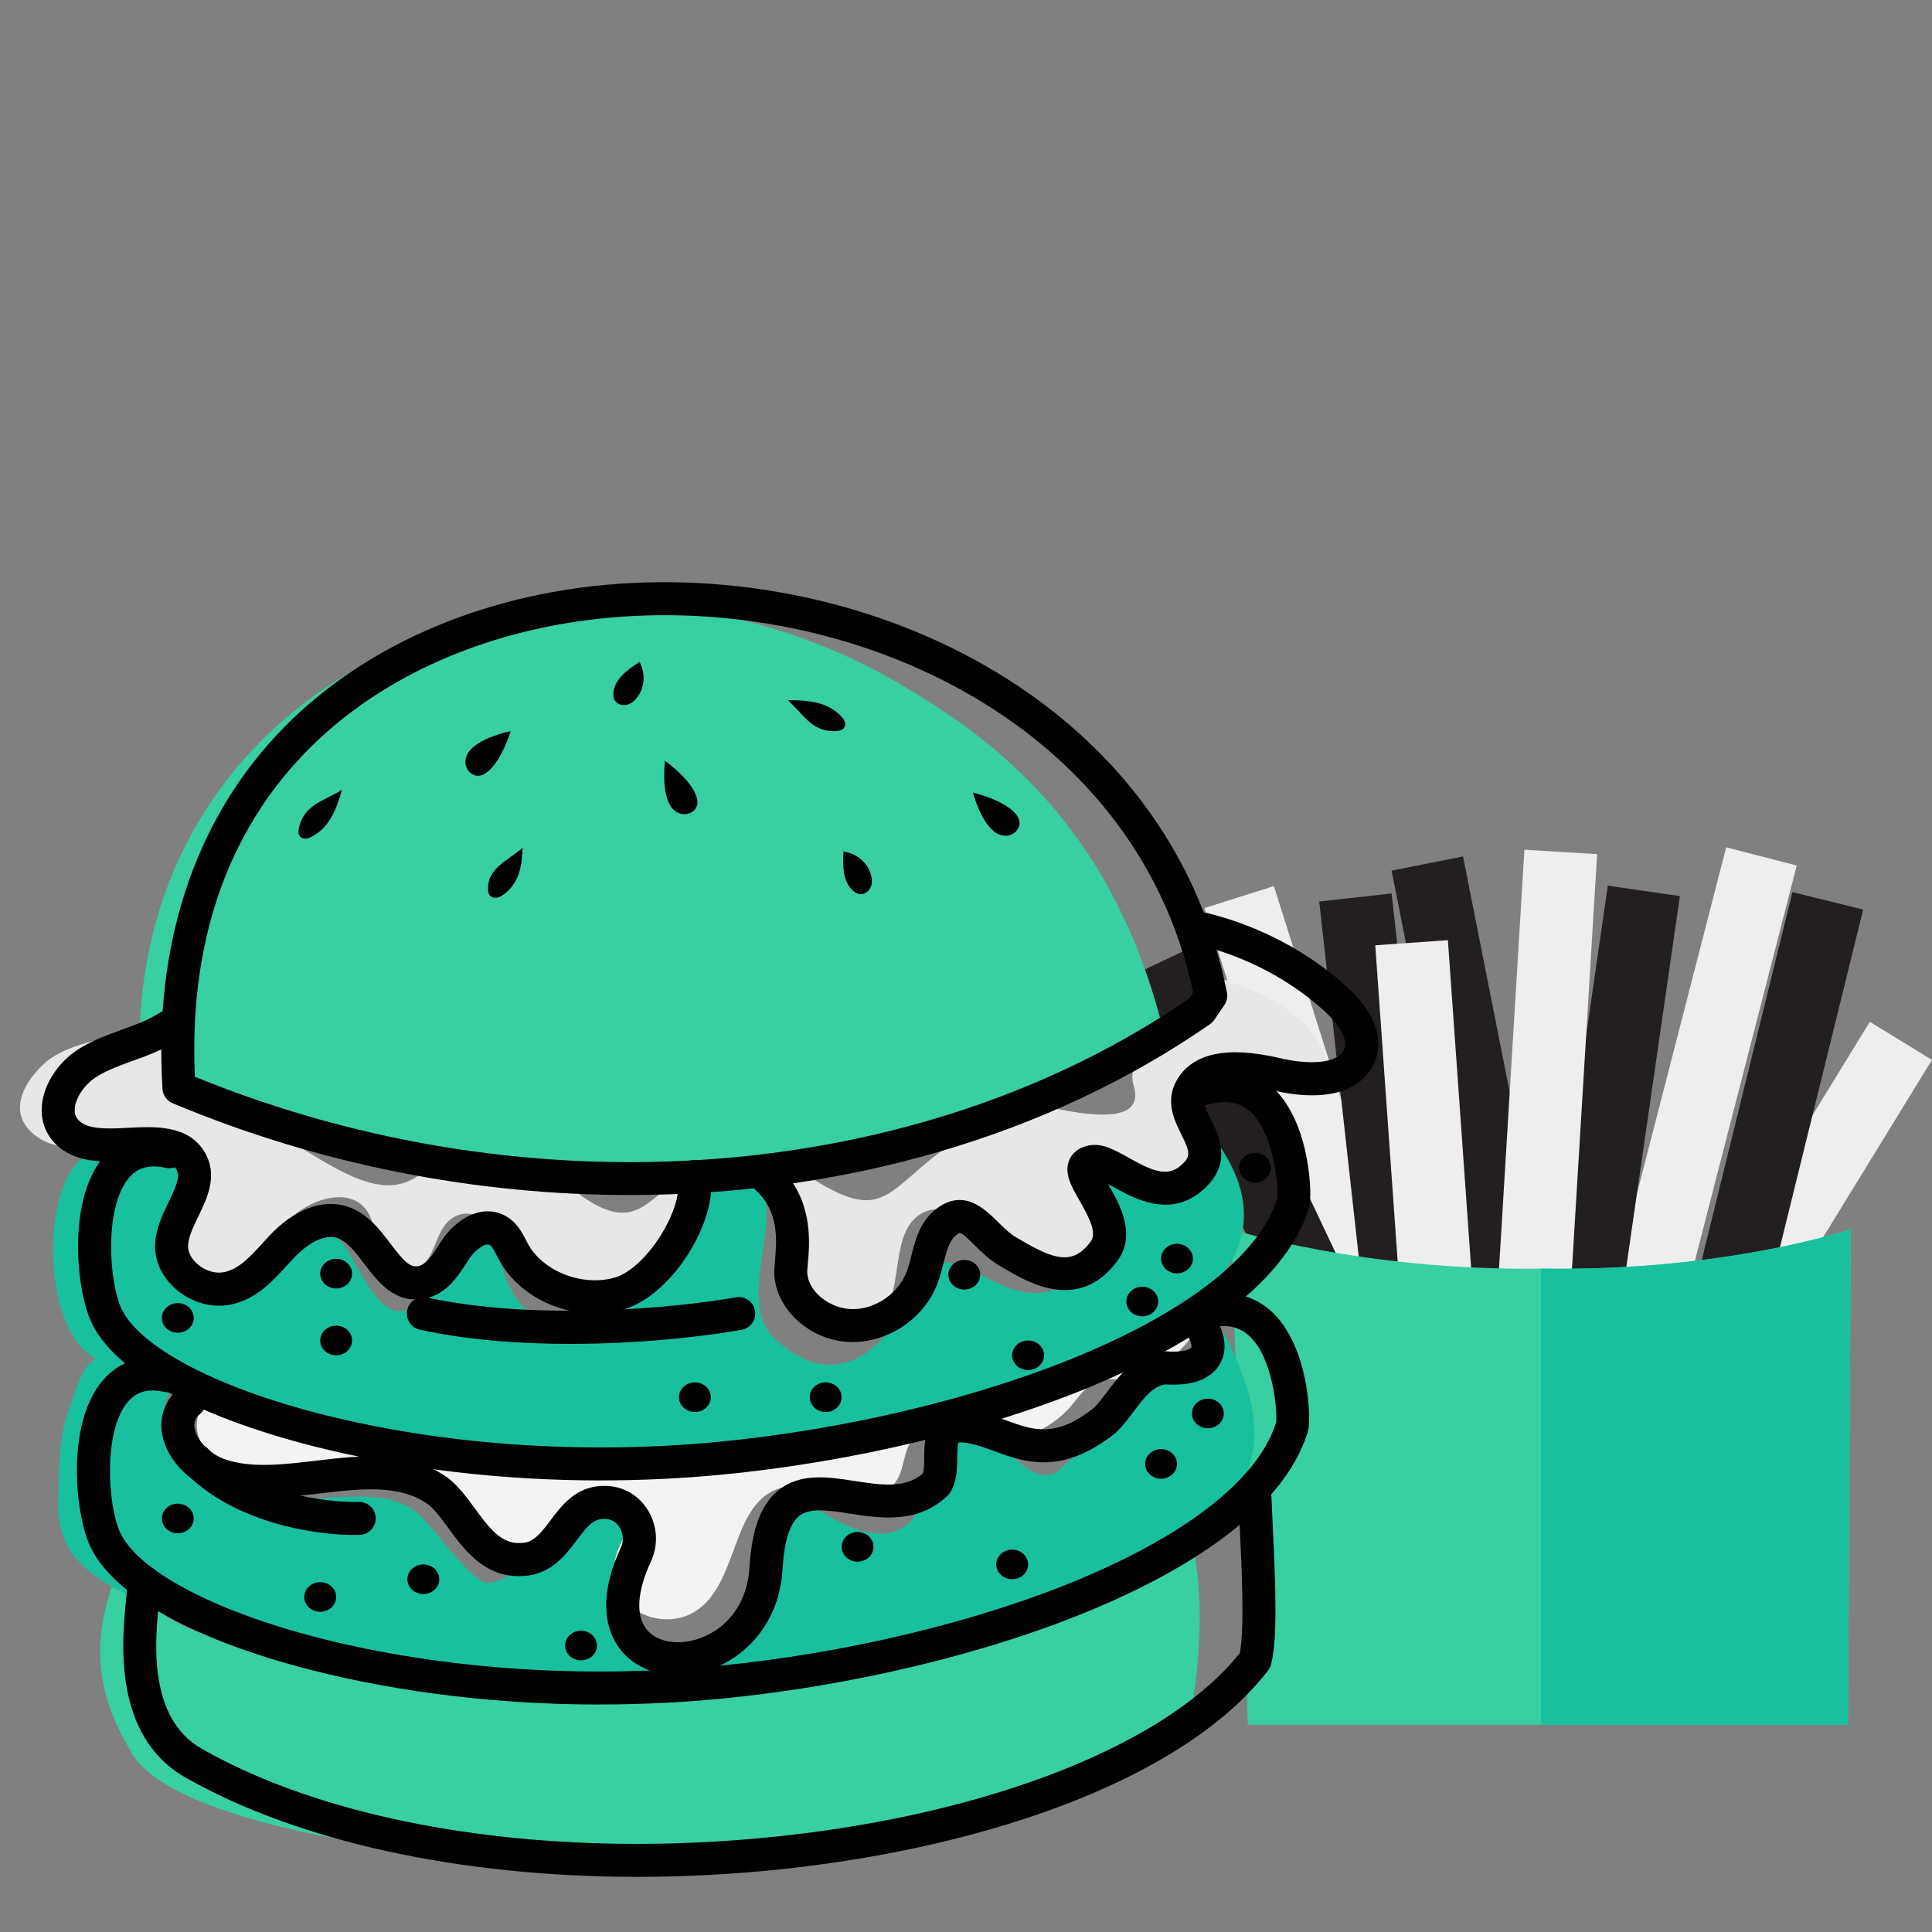 <svg xmlns="http://www.w3.org/2000/svg" xmlns:xlink="http://www.w3.org/1999/xlink" width="500" zoomAndPan="magnify" viewBox="0 0 375 375" height="500" preserveAspectRatio="xMidYMid meet" version="1.0"><rect x="0" y="0" width="375" height="375" fill="#808080" stroke="none"/><defs><clipPath id="07e3e87ff8"><path d="M 303 164.473 L 349 164.473 L 349 291 L 303 291 Z M 303 164.473 " clip-rule="nonzero"/></clipPath><clipPath id="45b2165c68"><path d="M 218.387 183 L 286 183 L 286 305 L 218.387 305 Z M 218.387 183 " clip-rule="nonzero"/></clipPath><clipPath id="d5c9b974c1"><path d="M 288 164.473 L 310 164.473 L 310 293 L 288 293 Z M 288 164.473 " clip-rule="nonzero"/></clipPath><clipPath id="f9006b91c4"><path d="M 238 238 L 360 238 L 360 334.723 L 238 334.723 Z M 238 238 " clip-rule="nonzero"/></clipPath><clipPath id="62042bcd6e"><path d="M 299 238 L 360 238 L 360 334.723 L 299 334.723 Z M 299 238 " clip-rule="nonzero"/></clipPath></defs><path fill="#eeeeee" d="M 285.512 292.98 L 272.027 297.246 L 233.777 176.258 L 247.262 171.996 L 285.512 292.98 " fill-opacity="1" fill-rule="nonzero"/><path fill="#eeeeee" d="M 308.617 313.875 L 296.562 306.48 L 362.934 198.332 L 374.992 205.727 L 308.617 313.875 " fill-opacity="1" fill-rule="nonzero"/><g clip-path="url(#07e3e87ff8)"><path fill="#eeeeee" d="M 317.086 290.875 L 303.391 287.344 L 335.051 164.465 L 348.746 167.996 L 317.086 290.875 " fill-opacity="1" fill-rule="nonzero"/></g><path fill="#231f20" d="M 308.633 290.707 L 294.762 293.457 L 270.105 168.984 L 283.973 166.238 L 308.633 290.707 " fill-opacity="1" fill-rule="nonzero"/><g clip-path="url(#45b2165c68)"><path fill="#231f20" d="M 285.512 298.59 L 272.734 304.648 L 218.391 189.984 L 231.168 183.926 L 285.512 298.59 " fill-opacity="1" fill-rule="nonzero"/></g><path fill="#231f20" d="M 307.926 299.512 L 293.934 297.492 L 312.074 171.906 L 326.066 173.934 L 307.926 299.512 " fill-opacity="1" fill-rule="nonzero"/><path fill="#231f20" d="M 284.145 299.535 L 270.09 301.094 L 256.062 174.98 L 270.113 173.422 L 284.145 299.535 " fill-opacity="1" fill-rule="nonzero"/><path fill="#231f20" d="M 331.27 299.746 L 317.539 296.359 L 347.914 173.16 L 361.645 176.543 L 331.27 299.746 " fill-opacity="1" fill-rule="nonzero"/><g clip-path="url(#d5c9b974c1)"><path fill="#eeeeee" d="M 302.324 292.441 L 288.211 291.586 L 295.887 164.93 L 310 165.785 L 302.324 292.441 " fill-opacity="1" fill-rule="nonzero"/></g><path fill="#eeeeee" d="M 290.012 309.055 L 275.906 310.051 L 266.938 183.48 L 281.035 182.484 L 290.012 309.055 " fill-opacity="1" fill-rule="nonzero"/><g clip-path="url(#f9006b91c4)"><path fill="#38cfa2" d="M 299.105 246.234 C 264.453 246.719 238.969 238.594 238.969 238.594 L 242.203 334.785 L 358.695 334.785 L 359.238 238.594 C 359.238 238.594 334.828 246.879 299.105 246.234 " fill-opacity="1" fill-rule="nonzero"/></g><g clip-path="url(#62042bcd6e)"><path fill="#19c09e" d="M 299.105 246.234 L 299.105 334.785 L 358.695 334.785 L 359.238 238.594 C 359.238 238.594 334.828 246.879 299.105 246.234 " fill-opacity="1" fill-rule="nonzero"/></g><path fill="#19c09e" d="M 23.414 224.941 C 30.945 226.047 40.883 222.477 30.531 241.219 C 42.703 267.34 53.66 233.168 65.254 240.09 C 68.637 242.113 72.715 256.805 79.074 254.191 C 83.012 252.57 82.789 250.457 86.5 245.426 C 92.727 236.984 96 240.715 98.086 247.719 C 102.633 260.551 114.469 259.016 124.918 250.293 C 128.145 247.602 126.043 227.164 137.969 226.645 C 159.93 225.691 139.875 250.711 150.73 260.176 C 165.223 272.812 174.473 257.113 179.004 247.926 C 185.508 238.969 193.441 254.355 204.918 250.277 C 221.434 244.906 208.078 233.137 214.074 228.141 C 216.27 226.316 219.441 228.688 222.145 229.586 C 228.168 231.586 235.277 225.762 234.512 219.469 C 274.453 268.574 130.145 286.309 99.742 284.66 C 73.41 280.457 46.109 283.609 27.043 263.621 C 4.941 273.031 5.773 214.527 23.406 224.945 Z M 23.414 224.941 " fill-opacity="1" fill-rule="nonzero"/><path fill="#38cfa2" d="M 27.125 207.109 C 24.199 129.762 109.316 94.641 174.504 132.668 C 192.328 143.062 216.18 160.172 225.98 200.797 C 226.25 201.887 176.207 225.66 143.391 227.953 C 107.527 230.461 51.613 227.141 27.125 207.113 Z M 27.125 207.109 " fill-opacity="1" fill-rule="nonzero"/><path fill="#e6e7e8" d="M 34.609 199.219 C 27.539 200.27 13.742 201.562 8.543 206.461 C 3.348 211.367 1.699 217.227 7.758 221.02 C 12.125 223.75 17.746 222.215 22.809 221.262 C 27.871 220.309 34.258 220.629 36.66 225.184 C 38.637 228.922 36.801 233.414 35.637 237.48 C 34.469 241.547 34.648 247.039 38.551 248.676 C 39.895 249.238 41.422 249.184 42.828 248.82 C 48.637 247.309 51.832 241.316 55.945 236.949 C 60.059 232.582 68.227 230.137 71.371 235.246 C 72.254 236.68 72.488 238.41 73.16 239.953 C 74.828 243.781 77.07 246.844 81.117 245.801 C 85.164 244.75 83.98 236.484 90.125 235.559 C 100.816 235.477 106.09 252.922 116.668 251.332 C 123.711 250.277 126.301 241.633 131.285 236.539 C 136.344 231.367 142.473 225.477 148.93 228.742 C 151.492 230.031 156.191 236.652 156.789 239.461 C 157.309 241.887 156.457 244.391 156.613 246.867 C 156.844 250.535 159.492 253.93 162.996 255.043 C 166.492 256.152 171.82 255.551 172.918 252.047 C 174.809 246 173.777 238.188 179.152 235.379 C 183.273 233.23 190.238 236.863 193.684 239.988 C 197.125 243.113 200.57 246.941 205.195 247.336 C 211.211 247.848 216.402 240.672 214.027 235.121 C 212.648 231.906 209.328 228.605 211.055 225.57 C 212.766 222.566 217.41 223.703 220.203 225.738 C 222.992 227.773 226.156 230.492 229.438 229.406 C 233.148 228.18 233.707 223.117 232.816 219.309 C 231.922 215.504 230.289 211.402 231.98 207.883 C 238.062 209.012 244.148 210.141 250.238 211.27 C 252.672 211.723 255.672 211.965 257.141 209.973 C 258.289 208.402 257.855 206.184 257.062 204.406 C 253.062 195.402 242.551 191.602 233.129 188.719 C 235.141 190.5 235.129 193.801 233.805 196.137 C 233.148 197.309 217.633 202.934 220.039 210.707 C 223.281 221.188 200.816 213.742 199.559 214.23 C 171.312 225.23 175.891 239.922 158.48 229.266 C 148.969 223.441 165.645 224.102 154.617 225.938 C 150.793 226.57 141.789 226.102 137.973 226.656 C 125.859 228.434 125.836 242.008 111.797 231.336 C 102.699 224.426 87.906 221.105 84.168 225.477 C 73.941 237.438 62.281 223.141 44.227 214.906 C 40.672 213.289 30.434 205.297 34.613 199.227 Z M 34.609 199.219 " fill-opacity="1" fill-rule="nonzero"/><path fill="#38cfa2" d="M 23.195 303.707 C 18.707 315.367 16.805 326.102 25.82 340.648 C 38.871 361.723 154.664 371.965 207.219 345.582 C 212.984 342.688 223.953 337.348 230.805 333.152 C 231.445 332.758 234.953 311.48 231.043 298.68 C 178.34 331 112.191 332.633 52.844 320.168 C 41.23 318.43 28.875 315.328 23.195 303.715 Z M 23.195 303.707 " fill-opacity="1" fill-rule="nonzero"/><path fill="#000000" d="M 122.219 231.953 C 92.441 231.953 61.992 226.082 33.496 214.133 C 32.371 213.664 31.613 212.594 31.539 211.371 C 29.84 183.633 37.594 159.785 53.949 142.402 C 68.305 127.152 89.34 117.07 113.188 114 C 165.664 107.258 226.75 134.828 238.148 192.645 C 238.312 193.484 238.137 194.355 237.66 195.062 L 235.703 197.945 C 235.48 198.27 235.199 198.555 234.879 198.777 C 203.293 220.711 163.406 231.953 122.219 231.953 Z M 37.828 209 C 103.137 235.68 178.566 229.797 230.738 193.859 L 231.594 192.59 C 220.254 139.34 163.152 114.043 114.004 120.359 C 75.301 125.34 35.23 151.25 37.828 209 Z M 37.828 209 " fill-opacity="1" fill-rule="nonzero"/><path fill="#000000" d="M 99.113 141.922 C 99.113 141.922 92.672 143.172 90.844 146.168 C 89.324 148.652 91.512 151.211 93.535 150.445 C 96.957 149.145 99.117 141.922 99.117 141.922 Z M 99.113 141.922 " fill-opacity="1" fill-rule="nonzero"/><path fill="#000000" d="M 129.074 147.672 C 129.074 147.672 128.211 154.172 130.465 156.867 C 132.332 159.094 135.461 157.84 135.375 155.676 C 135.238 152.02 129.074 147.672 129.074 147.672 Z M 129.074 147.672 " fill-opacity="1" fill-rule="nonzero"/><path fill="#000000" d="M 152.906 135.891 C 157.539 135.891 160.512 136.438 162.977 138.73 C 163.5 139.223 163.984 139.801 164.039 140.461 C 164.094 141.117 163.785 141.922 161.852 141.922 C 157.473 141.922 155.855 138.52 152.898 135.891 Z M 152.906 135.891 " fill-opacity="1" fill-rule="nonzero"/><path fill="#000000" d="M 124.156 128.469 C 121.93 129.887 119.488 131.617 119.082 134.227 C 118.992 134.824 119.023 135.465 119.344 135.977 C 119.832 136.762 120.914 137.027 121.797 136.773 C 122.676 136.52 123.383 135.824 123.898 135.051 C 125.074 133.266 125.336 130.91 124.156 128.473 Z M 124.156 128.469 " fill-opacity="1" fill-rule="nonzero"/><path fill="#19c09e" d="M 37.121 270.137 C 31.086 266.574 19.359 256.914 15.242 268.32 C 11.82 277.781 11.715 277.605 11.289 290.914 C 10.867 304.223 20.418 307.297 31.414 312.848 C 74.008 334.348 147.316 330.879 196.453 312.848 C 236.512 298.148 253.535 289.523 237.531 258.707 C 228.398 272.777 220.789 259.988 218.605 269.816 C 216.492 275.117 209.332 281.992 204.973 285.863 C 195.895 290.176 188.824 262.383 180.566 284.559 C 178.652 302.426 167.5 299.449 155.922 291.051 C 147.645 292.254 149.543 330.844 125.98 319.402 C 120.273 321.551 122.824 305.262 123.434 299.195 C 124.141 295.523 125.891 290.195 120.762 290.539 C 109.586 289.797 104.688 306.457 94.297 307.258 C 91.121 306.191 85.121 297.945 82.16 294.742 C 74.883 286.883 61.254 292.695 47.902 290.641 C 29.32 288.211 28.809 264.363 37.113 270.148 Z M 37.121 270.137 " fill-opacity="1" fill-rule="nonzero"/><path fill="#000000" d="M 163.719 165.262 C 163.562 167.902 163.539 170.895 165.418 172.746 C 165.844 173.172 166.391 173.52 166.988 173.559 C 167.91 173.617 168.758 172.906 169.066 172.027 C 169.375 171.152 169.23 170.188 168.902 169.324 C 168.141 167.324 166.379 165.734 163.719 165.262 Z M 163.719 165.262 " fill-opacity="1" fill-rule="nonzero"/><path fill="#000000" d="M 66.383 153.297 C 65.109 157.75 63.766 160.461 60.879 162.195 C 60.262 162.57 59.574 162.871 58.93 162.742 C 58.281 162.617 57.594 162.098 58.125 160.242 C 59.332 156.031 63.043 155.418 66.383 153.297 Z M 66.383 153.297 " fill-opacity="1" fill-rule="nonzero"/><path fill="#000000" d="M 101.445 164.566 C 101.281 168.684 100.594 171.297 98.066 173.387 C 97.523 173.836 96.895 174.238 96.195 174.258 C 95.492 174.277 94.652 173.973 94.719 172.254 C 94.879 168.363 98.543 167.074 101.445 164.562 Z M 101.445 164.566 " fill-opacity="1" fill-rule="nonzero"/><path fill="#000000" d="M 188.844 153.844 C 188.844 153.844 190.504 160.188 193.609 161.824 C 196.184 163.184 198.598 160.828 197.707 158.867 C 196.188 155.535 188.844 153.844 188.844 153.844 Z M 188.844 153.844 " fill-opacity="1" fill-rule="nonzero"/><path fill="#f3f3f4" d="M 40.086 271.395 C 100.223 292.738 177.59 286.496 232.762 255 C 233.148 259.898 224.984 266.41 220.055 267.59 C 217.895 268.102 215.551 267.312 213.418 267.938 C 210.957 268.664 209.508 271.02 207.867 272.93 C 202.918 278.699 194.336 281.285 186.879 279.242 C 183.867 278.414 180.379 276.984 177.867 278.781 C 175.191 280.703 175.797 284.816 173.953 287.504 C 171.777 290.676 167.016 290.848 163.18 290.02 C 159.34 289.191 155.371 287.711 151.594 288.793 C 141.645 291.633 143.562 307.641 134.73 312.902 C 131.137 315.047 126.141 314.703 122.891 312.094 C 119.641 309.48 118.383 304.789 119.898 300.973 C 120.465 299.539 121.398 298.168 121.336 296.633 C 121.188 292.859 115.477 291.902 112.051 293.711 C 108.625 295.516 106.035 298.801 102.277 299.824 C 98.914 300.734 95.035 299.438 92.969 296.707 C 91.699 295.027 91.121 292.961 90.051 291.156 C 86.566 285.27 78.645 283.332 71.645 283.664 C 64.645 283.996 57.746 286.016 50.742 285.629 C 47.168 285.426 43.469 284.523 40.816 282.191 C 38.164 279.859 36.875 275.852 40.094 271.383 Z M 40.086 271.395 " fill-opacity="1" fill-rule="nonzero"/><path fill="#000000" d="M 123.68 364.297 C 89.508 364.297 58.004 357.523 36.023 345.027 C 21.73 336.902 23.676 318.152 24.508 310.148 C 24.629 308.988 24.762 307.676 24.742 307.27 C 24.648 305.508 26 303.996 27.762 303.895 C 29.527 303.797 31.039 305.152 31.141 306.914 C 31.188 307.828 31.066 309.012 30.879 310.805 C 30.121 318.141 28.535 333.398 39.188 339.457 C 66.008 354.703 107.902 361.043 151.25 356.414 C 192.605 351.996 226.75 338.398 240.645 320.852 C 241.586 316.234 241.023 304.504 240.645 296.629 C 240.539 294.531 240.449 292.621 240.395 291.027 C 240.328 289.258 241.711 287.777 243.484 287.711 C 245.266 287.641 246.734 289.027 246.801 290.797 C 246.855 292.367 246.945 294.254 247.047 296.32 C 247.613 308.176 247.984 318.379 246.691 323.109 C 246.582 323.508 246.395 323.883 246.148 324.215 C 238.621 334.051 225.531 342.848 208.277 349.648 C 192.086 356.035 172.605 360.574 151.941 362.781 C 142.418 363.797 132.961 364.297 123.691 364.297 Z M 123.68 364.297 " fill-opacity="1" fill-rule="nonzero"/><path fill="#000000" d="M 116.695 287.355 C 97.324 287.355 78.07 285.094 60.801 280.699 C 37.609 274.797 21.875 265.953 17.629 256.426 C 14.801 250.09 13.066 233.137 19.984 224.668 C 22.273 221.867 26.473 218.855 33.504 220.414 C 35.23 220.797 36.316 222.512 35.938 224.238 C 35.555 225.969 33.848 227.055 32.113 226.676 C 28.941 225.969 26.664 226.621 24.941 228.723 C 20.211 234.516 21.172 248.656 23.477 253.816 C 26.82 261.312 41.723 269.23 62.379 274.488 C 85.859 280.461 113.168 282.379 139.273 279.875 C 164.336 277.477 190.18 271.273 210.168 262.852 C 231.281 253.961 244.68 243.203 247.93 232.547 C 248.129 230.617 247.441 219.781 242.426 215.559 C 240.273 213.746 237.504 213.422 233.945 214.551 C 232.258 215.09 230.457 214.152 229.922 212.465 C 229.383 210.781 230.32 208.98 232.004 208.441 C 239.707 205.992 244.617 208.703 247.379 211.41 C 254.324 218.219 254.75 232.086 254.121 234.207 C 249.348 250.332 228.941 261.891 212.656 268.754 C 192.094 277.418 165.566 283.797 139.887 286.25 C 132.223 286.98 124.449 287.344 116.695 287.344 Z M 247.984 232.402 C 247.984 232.402 247.977 232.418 247.973 232.43 C 247.973 232.418 247.977 232.406 247.984 232.402 Z M 247.984 232.402 " fill-opacity="1" fill-rule="nonzero"/><path fill="#000000" d="M 116.473 330.848 C 97.102 330.848 77.848 328.59 60.578 324.191 C 37.387 318.289 21.648 309.445 17.402 299.918 C 14.578 293.582 12.844 276.633 19.758 268.164 C 22.051 265.359 26.246 262.352 33.277 263.91 C 35.008 264.289 36.094 266.008 35.715 267.734 C 35.332 269.461 33.625 270.551 31.891 270.168 C 28.719 269.461 26.441 270.113 24.719 272.215 C 19.988 278.008 20.949 292.152 23.25 297.309 C 26.598 304.809 41.5 312.727 62.152 317.98 C 85.637 323.957 112.945 325.871 139.047 323.371 C 164.117 320.973 189.953 314.77 209.945 306.348 C 231.059 297.453 244.457 286.695 247.707 276.039 C 247.906 274.113 247.215 263.277 242.203 259.055 C 240.051 257.242 237.277 256.914 233.723 258.043 C 232.035 258.582 230.234 257.645 229.699 255.961 C 229.16 254.273 230.098 252.477 231.781 251.938 C 239.484 249.484 244.395 252.195 247.156 254.902 C 254.102 261.711 254.527 275.582 253.898 277.703 C 249.125 293.824 228.719 305.387 212.434 312.25 C 191.871 320.91 165.344 327.289 139.66 329.742 C 131.992 330.473 124.219 330.836 116.469 330.836 Z M 247.758 275.895 C 247.758 275.895 247.758 275.914 247.746 275.926 C 247.746 275.914 247.754 275.902 247.758 275.895 Z M 247.758 275.895 " fill-opacity="1" fill-rule="nonzero"/><path fill="#000000" d="M 115.375 254.941 C 107.824 254.941 100.352 250.957 96.852 244.523 C 96.703 244.246 96.551 243.965 96.406 243.672 C 95.945 242.785 95.477 241.867 95.023 241.633 C 94.207 241.219 92.281 242.52 91.121 244.258 C 90.922 244.562 90.723 244.863 90.523 245.176 C 88.859 247.762 86.59 251.297 82.367 252.074 C 76.633 253.129 73.355 248.801 70.719 245.324 C 68.988 243.039 67.355 240.883 65.379 240.273 C 61.992 239.227 58.047 243.082 56.918 244.289 C 56.52 244.711 56.125 245.148 55.734 245.582 C 52.938 248.656 49.766 252.148 44.926 253.188 C 41.301 253.969 37.328 252.91 34.289 250.355 C 31.496 248.004 29.969 244.785 30.102 241.523 C 30.223 238.52 31.551 235.773 32.723 233.344 C 34.344 229.992 35.02 228.27 34.211 226.91 C 33.098 225.051 30.078 225.066 25.246 225.316 C 20.262 225.574 14.617 225.863 10.781 222.035 C 8.734 219.988 7.805 217.215 8.16 214.219 C 8.664 210.086 11.566 205.852 15.566 203.43 C 18.164 201.859 20.957 200.844 23.656 199.859 C 26.375 198.867 28.941 197.938 31.098 196.523 C 32.578 195.559 34.566 195.969 35.531 197.449 C 36.5 198.93 36.09 200.918 34.609 201.883 C 31.836 203.699 28.789 204.805 25.848 205.875 C 23.328 206.793 20.945 207.656 18.891 208.902 C 16.617 210.273 14.789 212.828 14.527 214.98 C 14.359 216.367 14.898 217.082 15.312 217.492 C 17.137 219.309 21.094 219.105 24.918 218.906 C 30.094 218.641 36.539 218.309 39.711 223.613 C 42.383 228.082 40.227 232.539 38.492 236.121 C 37.5 238.164 36.57 240.09 36.504 241.766 C 36.457 243.016 37.168 244.391 38.414 245.441 C 39.918 246.711 41.898 247.273 43.578 246.91 C 46.406 246.301 48.637 243.855 50.992 241.262 C 51.406 240.805 51.824 240.344 52.242 239.898 C 57.039 234.773 62.516 232.672 67.27 234.141 C 71.215 235.355 73.668 238.594 75.832 241.445 C 78.289 244.684 79.535 246.078 81.215 245.762 C 82.707 245.492 83.891 243.648 85.141 241.703 C 85.355 241.367 85.57 241.035 85.785 240.715 C 88.406 236.762 93.324 233.574 97.93 235.91 C 100.23 237.082 101.316 239.191 102.109 240.73 C 102.234 240.973 102.355 241.215 102.484 241.449 C 105.402 246.816 113.141 249.793 119.375 247.961 C 125.355 246.203 132.555 234.969 131.602 228.875 C 131.328 227.129 132.523 225.492 134.27 225.211 C 136.012 224.941 137.652 226.137 137.93 227.883 C 139.387 237.211 130.309 251.422 121.18 254.105 C 119.289 254.66 117.332 254.926 115.379 254.926 Z M 115.375 254.941 " fill-opacity="1" fill-rule="nonzero"/><path fill="#000000" d="M 165.543 260.508 C 157.805 260.508 150.848 254.656 150.301 247.648 C 150.234 246.82 150.32 245.902 150.422 244.742 C 150.762 240.953 151.273 235.223 146.762 231.09 C 145.457 229.895 145.375 227.871 146.562 226.566 C 147.758 225.262 149.781 225.172 151.086 226.367 C 157.934 232.637 157.164 241.195 156.797 245.309 C 156.734 246 156.656 246.863 156.684 247.152 C 156.965 250.809 161.176 254.102 165.539 254.102 C 165.566 254.102 165.598 254.102 165.621 254.102 C 170.062 254.059 174.43 250.984 176 246.801 C 176.352 245.879 176.617 244.832 176.895 243.723 C 177.699 240.551 178.617 236.957 181.902 234.516 C 187.109 230.648 191.191 234.695 193.629 237.113 C 194.789 238.262 195.984 239.449 197.289 240.199 C 197.598 240.375 197.918 240.562 198.242 240.754 C 204.785 244.59 208.277 245.547 211.664 241.047 C 212.953 239.336 211.531 236.539 209.547 233.059 C 207.934 230.238 206.402 227.566 207.625 224.988 C 208.102 223.984 209.164 222.699 211.527 222.301 C 214.004 221.883 216.34 223.195 219.047 224.703 C 223.402 227.145 226.453 228.57 229.141 226.277 C 231.191 224.531 231.027 223.695 229.301 220.203 C 227.934 217.449 226.055 213.676 228.461 209.586 C 231.512 204.383 238.238 202.977 248.441 205.387 C 253.715 206.637 259.602 206.605 260.867 203.73 C 262.07 201.012 258.168 197.227 256.949 196.125 C 250.211 190.09 241.871 185.707 232.82 183.445 C 231.105 183.016 230.059 181.277 230.488 179.562 C 230.918 177.848 232.656 176.801 234.375 177.23 C 244.43 179.738 253.723 184.625 261.227 191.352 C 266.82 196.367 268.777 201.684 266.727 206.309 C 264.191 212.051 256.988 213.98 246.969 211.609 C 242.938 210.652 235.902 209.543 233.98 212.816 C 233.426 213.766 233.738 214.73 235.039 217.348 C 236.645 220.586 239.332 225.996 233.297 231.137 C 227.016 236.492 220.07 232.602 215.918 230.281 C 215.66 230.137 215.375 229.98 215.078 229.816 C 215.09 229.832 215.098 229.848 215.102 229.863 C 217.34 233.766 220.707 239.668 216.781 244.883 C 209.387 254.691 199.676 249 195.004 246.258 C 194.691 246.078 194.391 245.895 194.094 245.727 C 192.062 244.562 190.5 243.004 189.121 241.637 C 188.262 240.785 186.824 239.359 186.305 239.316 C 186.305 239.316 186.125 239.344 185.727 239.637 C 184.266 240.719 183.734 242.832 183.109 245.281 C 182.797 246.508 182.477 247.773 182.004 249.031 C 179.504 255.699 172.793 260.414 165.695 260.484 C 165.645 260.484 165.594 260.484 165.543 260.484 Z M 165.543 260.508 " fill-opacity="1" fill-rule="nonzero"/><path fill="#000000" d="M 110.664 260.848 C 100.984 260.848 90.77 260.117 81.484 258.094 C 79.758 257.719 78.664 256.008 79.039 254.281 C 79.414 252.555 81.121 251.461 82.852 251.836 C 104.102 256.469 131.375 253.848 142.828 251.809 C 144.57 251.504 146.238 252.66 146.547 254.402 C 146.852 256.141 145.691 257.809 143.953 258.117 C 136.535 259.434 124.121 260.848 110.668 260.848 Z M 110.664 260.848 " fill-opacity="1" fill-rule="nonzero"/><path fill="#000000" d="M 68.812 297.938 C 60.527 297.938 45.27 295.406 35.883 285.754 C 34.648 284.484 34.68 282.457 35.941 281.223 C 37.211 279.992 39.242 280.02 40.473 281.285 C 48.727 289.766 63.168 291.691 69.633 291.516 C 69.664 291.516 69.688 291.516 69.719 291.516 C 71.445 291.516 72.871 292.895 72.918 294.633 C 72.969 296.402 71.57 297.871 69.801 297.922 C 69.48 297.926 69.148 297.934 68.805 297.934 Z M 68.812 297.938 " fill-opacity="1" fill-rule="nonzero"/><path fill="#000000" d="M 68.34 260.184 C 68.34 260.562 68.262 260.93 68.105 261.285 C 67.949 261.637 67.723 261.945 67.434 262.215 C 67.145 262.484 66.809 262.695 66.43 262.84 C 66.051 262.984 65.656 263.059 65.246 263.059 C 64.836 263.059 64.441 262.984 64.062 262.84 C 63.684 262.695 63.352 262.484 63.059 262.215 C 62.77 261.945 62.547 261.637 62.391 261.285 C 62.234 260.93 62.152 260.562 62.152 260.184 C 62.152 259.801 62.234 259.434 62.391 259.082 C 62.547 258.73 62.77 258.418 63.059 258.148 C 63.352 257.879 63.684 257.672 64.062 257.527 C 64.441 257.379 64.836 257.309 65.246 257.309 C 65.656 257.309 66.051 257.379 66.43 257.527 C 66.809 257.672 67.145 257.879 67.434 258.148 C 67.723 258.418 67.949 258.73 68.105 259.082 C 68.262 259.434 68.34 259.801 68.34 260.184 Z M 68.34 260.184 " fill-opacity="1" fill-rule="nonzero"/><path fill="#000000" d="M 163.355 271.195 C 163.355 271.578 163.277 271.945 163.121 272.297 C 162.965 272.648 162.742 272.961 162.449 273.23 C 162.16 273.5 161.828 273.707 161.449 273.852 C 161.07 273.996 160.676 274.07 160.266 274.07 C 159.855 274.07 159.461 273.996 159.082 273.852 C 158.703 273.707 158.367 273.5 158.078 273.23 C 157.785 272.961 157.562 272.648 157.406 272.297 C 157.25 271.945 157.172 271.578 157.172 271.195 C 157.172 270.812 157.25 270.449 157.406 270.094 C 157.562 269.742 157.785 269.434 158.078 269.164 C 158.367 268.891 158.703 268.684 159.082 268.539 C 159.461 268.395 159.855 268.32 160.266 268.32 C 160.676 268.32 161.07 268.395 161.449 268.539 C 161.828 268.684 162.16 268.891 162.449 269.164 C 162.742 269.434 162.965 269.742 163.121 270.094 C 163.277 270.449 163.355 270.812 163.355 271.195 Z M 163.355 271.195 " fill-opacity="1" fill-rule="nonzero"/><path fill="#000000" d="M 68.34 247.215 C 68.34 247.594 68.262 247.961 68.105 248.312 C 67.949 248.664 67.723 248.977 67.434 249.246 C 67.145 249.516 66.809 249.723 66.43 249.871 C 66.051 250.016 65.656 250.09 65.246 250.09 C 64.836 250.09 64.441 250.016 64.062 249.871 C 63.684 249.723 63.352 249.516 63.059 249.246 C 62.77 248.977 62.547 248.664 62.391 248.312 C 62.234 247.961 62.152 247.594 62.152 247.215 C 62.152 246.832 62.234 246.465 62.391 246.113 C 62.547 245.762 62.77 245.449 63.059 245.18 C 63.352 244.91 63.684 244.703 64.062 244.555 C 64.441 244.41 64.836 244.336 65.246 244.336 C 65.656 244.336 66.051 244.41 66.43 244.555 C 66.809 244.703 67.145 244.91 67.434 245.18 C 67.723 245.449 67.949 245.762 68.105 246.113 C 68.262 246.465 68.34 246.832 68.34 247.215 Z M 68.34 247.215 " fill-opacity="1" fill-rule="nonzero"/><path fill="#000000" d="M 37.605 255.809 C 37.605 256.191 37.527 256.559 37.367 256.91 C 37.211 257.262 36.988 257.574 36.699 257.844 C 36.41 258.113 36.074 258.32 35.695 258.465 C 35.316 258.613 34.922 258.684 34.512 258.684 C 34.102 258.684 33.707 258.613 33.328 258.465 C 32.949 258.32 32.613 258.113 32.324 257.844 C 32.035 257.574 31.812 257.262 31.652 256.91 C 31.496 256.559 31.418 256.191 31.418 255.809 C 31.418 255.43 31.496 255.062 31.652 254.707 C 31.812 254.355 32.035 254.047 32.324 253.777 C 32.613 253.508 32.949 253.297 33.328 253.152 C 33.707 253.008 34.102 252.934 34.512 252.934 C 34.922 252.934 35.316 253.008 35.695 253.152 C 36.074 253.297 36.41 253.508 36.699 253.777 C 36.988 254.047 37.211 254.355 37.367 254.707 C 37.527 255.062 37.605 255.43 37.605 255.809 Z M 37.605 255.809 " fill-opacity="1" fill-rule="nonzero"/><path fill="#000000" d="M 137.969 271.195 C 137.969 271.578 137.887 271.945 137.73 272.297 C 137.574 272.648 137.352 272.961 137.062 273.23 C 136.77 273.5 136.438 273.707 136.059 273.852 C 135.68 273.996 135.285 274.07 134.875 274.07 C 134.465 274.07 134.07 273.996 133.691 273.852 C 133.312 273.707 132.977 273.5 132.688 273.23 C 132.398 272.961 132.172 272.648 132.016 272.297 C 131.859 271.945 131.781 271.578 131.781 271.195 C 131.781 270.812 131.859 270.449 132.016 270.094 C 132.172 269.742 132.398 269.434 132.688 269.164 C 132.977 268.891 133.312 268.684 133.691 268.539 C 134.07 268.395 134.465 268.32 134.875 268.32 C 135.285 268.32 135.68 268.395 136.059 268.539 C 136.438 268.684 136.77 268.891 137.062 269.164 C 137.352 269.434 137.574 269.742 137.73 270.094 C 137.887 270.449 137.969 270.812 137.969 271.195 Z M 137.969 271.195 " fill-opacity="1" fill-rule="nonzero"/><path fill="#000000" d="M 65.246 309.973 C 65.246 310.352 65.168 310.719 65.012 311.07 C 64.855 311.426 64.633 311.734 64.34 312.004 C 64.051 312.273 63.719 312.48 63.336 312.629 C 62.957 312.773 62.562 312.848 62.152 312.848 C 61.742 312.848 61.348 312.773 60.969 312.629 C 60.59 312.48 60.258 312.273 59.969 312.004 C 59.676 311.734 59.453 311.426 59.297 311.07 C 59.141 310.719 59.062 310.352 59.062 309.973 C 59.062 309.59 59.141 309.223 59.297 308.871 C 59.453 308.52 59.676 308.207 59.969 307.938 C 60.258 307.668 60.59 307.461 60.969 307.316 C 61.348 307.168 61.742 307.098 62.152 307.098 C 62.562 307.098 62.957 307.168 63.336 307.316 C 63.719 307.461 64.051 307.668 64.34 307.938 C 64.633 308.207 64.855 308.52 65.012 308.871 C 65.168 309.223 65.246 309.59 65.246 309.973 Z M 65.246 309.973 " fill-opacity="1" fill-rule="nonzero"/><path fill="#000000" d="M 169.543 300.238 C 169.543 300.621 169.465 300.988 169.309 301.34 C 169.148 301.691 168.926 302.004 168.637 302.273 C 168.348 302.543 168.012 302.75 167.633 302.895 C 167.254 303.043 166.859 303.117 166.449 303.117 C 166.039 303.117 165.645 303.043 165.266 302.895 C 164.887 302.75 164.551 302.543 164.262 302.273 C 163.973 302.004 163.75 301.691 163.594 301.34 C 163.434 300.988 163.355 300.621 163.355 300.238 C 163.355 299.859 163.434 299.492 163.594 299.141 C 163.75 298.789 163.973 298.477 164.262 298.207 C 164.551 297.938 164.887 297.73 165.266 297.582 C 165.645 297.438 166.039 297.363 166.449 297.363 C 166.859 297.363 167.254 297.438 167.633 297.582 C 168.012 297.73 168.348 297.938 168.637 298.207 C 168.926 298.477 169.148 298.789 169.309 299.141 C 169.465 299.492 169.543 299.859 169.543 300.238 Z M 169.543 300.238 " fill-opacity="1" fill-rule="nonzero"/><path fill="#000000" d="M 199.555 303.652 C 199.555 304.035 199.477 304.402 199.316 304.754 C 199.16 305.105 198.938 305.418 198.648 305.688 C 198.359 305.957 198.023 306.164 197.645 306.309 C 197.266 306.457 196.871 306.527 196.461 306.527 C 196.051 306.527 195.656 306.457 195.277 306.309 C 194.898 306.164 194.562 305.957 194.273 305.688 C 193.984 305.418 193.762 305.105 193.602 304.754 C 193.445 304.402 193.367 304.035 193.367 303.652 C 193.367 303.273 193.445 302.906 193.602 302.551 C 193.762 302.199 193.984 301.891 194.273 301.621 C 194.562 301.352 194.898 301.141 195.277 300.996 C 195.656 300.852 196.051 300.777 196.461 300.777 C 196.871 300.777 197.266 300.852 197.645 300.996 C 198.023 301.141 198.359 301.352 198.648 301.621 C 198.938 301.891 199.16 302.199 199.316 302.551 C 199.477 302.906 199.555 303.273 199.555 303.652 Z M 199.555 303.652 " fill-opacity="1" fill-rule="nonzero"/><path fill="#000000" d="M 237.539 274.355 C 237.539 274.734 237.461 275.102 237.305 275.457 C 237.145 275.809 236.922 276.117 236.633 276.387 C 236.344 276.656 236.008 276.867 235.629 277.012 C 235.25 277.156 234.855 277.23 234.445 277.23 C 234.035 277.23 233.641 277.156 233.262 277.012 C 232.883 276.867 232.547 276.656 232.258 276.387 C 231.969 276.117 231.746 275.809 231.59 275.457 C 231.43 275.102 231.352 274.734 231.352 274.355 C 231.352 273.973 231.43 273.605 231.59 273.254 C 231.746 272.902 231.969 272.59 232.258 272.32 C 232.547 272.051 232.883 271.844 233.262 271.699 C 233.641 271.551 234.035 271.48 234.445 271.48 C 234.855 271.48 235.25 271.551 235.629 271.699 C 236.008 271.844 236.344 272.051 236.633 272.32 C 236.922 272.59 237.145 272.902 237.305 273.254 C 237.461 273.605 237.539 273.973 237.539 274.355 Z M 237.539 274.355 " fill-opacity="1" fill-rule="nonzero"/><path fill="#000000" d="M 228.453 284.148 C 228.453 284.527 228.375 284.895 228.219 285.246 C 228.062 285.602 227.836 285.91 227.547 286.18 C 227.258 286.449 226.922 286.656 226.543 286.805 C 226.164 286.949 225.77 287.023 225.359 287.023 C 224.949 287.023 224.555 286.949 224.176 286.805 C 223.797 286.656 223.465 286.449 223.172 286.18 C 222.883 285.91 222.66 285.602 222.504 285.246 C 222.348 284.895 222.266 284.527 222.266 284.148 C 222.266 283.766 222.348 283.398 222.504 283.047 C 222.66 282.695 222.883 282.383 223.172 282.113 C 223.465 281.844 223.797 281.637 224.176 281.492 C 224.555 281.344 224.949 281.273 225.359 281.273 C 225.77 281.273 226.164 281.344 226.543 281.492 C 226.922 281.637 227.258 281.844 227.547 282.113 C 227.836 282.383 228.062 282.695 228.219 283.047 C 228.375 283.398 228.453 283.766 228.453 284.148 Z M 228.453 284.148 " fill-opacity="1" fill-rule="nonzero"/><path fill="#000000" d="M 37.605 294.738 C 37.605 295.117 37.527 295.484 37.367 295.836 C 37.211 296.188 36.988 296.5 36.699 296.77 C 36.41 297.039 36.074 297.246 35.695 297.395 C 35.316 297.539 34.922 297.613 34.512 297.613 C 34.102 297.613 33.707 297.539 33.328 297.395 C 32.949 297.246 32.613 297.039 32.324 296.77 C 32.035 296.5 31.812 296.188 31.652 295.836 C 31.496 295.484 31.418 295.117 31.418 294.738 C 31.418 294.355 31.496 293.988 31.652 293.637 C 31.812 293.285 32.035 292.973 32.324 292.703 C 32.613 292.434 32.949 292.227 33.328 292.078 C 33.707 291.934 34.102 291.859 34.512 291.859 C 34.922 291.859 35.316 291.934 35.695 292.078 C 36.074 292.227 36.41 292.434 36.699 292.703 C 36.988 292.973 37.211 293.285 37.367 293.637 C 37.527 293.988 37.605 294.355 37.605 294.738 Z M 37.605 294.738 " fill-opacity="1" fill-rule="nonzero"/><path fill="#000000" d="M 115.871 319.395 C 115.871 319.777 115.793 320.145 115.633 320.496 C 115.477 320.848 115.254 321.16 114.965 321.43 C 114.672 321.699 114.34 321.906 113.961 322.051 C 113.582 322.199 113.188 322.27 112.777 322.27 C 112.367 322.27 111.973 322.199 111.594 322.051 C 111.215 321.906 110.879 321.699 110.59 321.43 C 110.301 321.16 110.074 320.848 109.918 320.496 C 109.762 320.145 109.684 319.777 109.684 319.395 C 109.684 319.016 109.762 318.648 109.918 318.297 C 110.074 317.941 110.301 317.633 110.59 317.363 C 110.879 317.094 111.215 316.887 111.594 316.738 C 111.973 316.594 112.367 316.52 112.777 316.52 C 113.188 316.52 113.582 316.594 113.961 316.738 C 114.34 316.883 114.672 317.094 114.965 317.363 C 115.254 317.633 115.477 317.941 115.633 318.297 C 115.793 318.648 115.871 319.016 115.871 319.395 Z M 115.871 319.395 " fill-opacity="1" fill-rule="nonzero"/><path fill="#000000" d="M 85.262 306.527 C 85.262 306.91 85.184 307.277 85.023 307.629 C 84.867 307.98 84.645 308.293 84.355 308.562 C 84.066 308.832 83.73 309.039 83.352 309.184 C 82.973 309.332 82.578 309.402 82.168 309.402 C 81.758 309.402 81.363 309.332 80.984 309.184 C 80.605 309.039 80.27 308.832 79.98 308.562 C 79.691 308.293 79.469 307.98 79.309 307.629 C 79.152 307.277 79.074 306.91 79.074 306.527 C 79.074 306.148 79.152 305.781 79.309 305.43 C 79.469 305.074 79.691 304.766 79.98 304.496 C 80.27 304.227 80.605 304.02 80.984 303.871 C 81.363 303.727 81.758 303.652 82.168 303.652 C 82.578 303.652 82.973 303.727 83.352 303.871 C 83.73 304.02 84.066 304.227 84.355 304.496 C 84.645 304.766 84.867 305.074 85.023 305.43 C 85.184 305.781 85.262 306.148 85.262 306.527 Z M 85.262 306.527 " fill-opacity="1" fill-rule="nonzero"/><path fill="#000000" d="M 190.262 247.426 C 190.262 247.805 190.184 248.172 190.027 248.523 C 189.871 248.879 189.648 249.188 189.355 249.457 C 189.066 249.727 188.73 249.934 188.352 250.082 C 187.973 250.227 187.578 250.301 187.168 250.301 C 186.758 250.301 186.363 250.227 185.984 250.082 C 185.605 249.934 185.273 249.727 184.984 249.457 C 184.691 249.188 184.469 248.879 184.312 248.523 C 184.156 248.172 184.078 247.805 184.078 247.426 C 184.078 247.043 184.156 246.676 184.312 246.324 C 184.469 245.973 184.691 245.66 184.984 245.391 C 185.273 245.121 185.605 244.914 185.984 244.77 C 186.363 244.621 186.758 244.551 187.168 244.551 C 187.578 244.551 187.973 244.621 188.352 244.77 C 188.73 244.914 189.066 245.121 189.355 245.391 C 189.648 245.66 189.871 245.973 190.027 246.324 C 190.184 246.676 190.262 247.043 190.262 247.426 Z M 190.262 247.426 " fill-opacity="1" fill-rule="nonzero"/><path fill="#000000" d="M 202.648 263.059 C 202.648 263.441 202.566 263.805 202.41 264.16 C 202.254 264.512 202.031 264.82 201.742 265.09 C 201.449 265.359 201.117 265.57 200.738 265.715 C 200.359 265.859 199.965 265.934 199.555 265.934 C 199.145 265.934 198.75 265.859 198.371 265.715 C 197.992 265.57 197.656 265.359 197.367 265.09 C 197.078 264.82 196.852 264.512 196.695 264.16 C 196.539 263.805 196.461 263.441 196.461 263.059 C 196.461 262.676 196.539 262.309 196.695 261.957 C 196.852 261.605 197.078 261.293 197.367 261.023 C 197.656 260.754 197.992 260.547 198.371 260.402 C 198.75 260.258 199.145 260.184 199.555 260.184 C 199.965 260.184 200.359 260.258 200.738 260.402 C 201.117 260.547 201.449 260.754 201.742 261.023 C 202.031 261.293 202.254 261.605 202.41 261.957 C 202.566 262.309 202.648 262.676 202.648 263.059 Z M 202.648 263.059 " fill-opacity="1" fill-rule="nonzero"/><path fill="#000000" d="M 231.547 244.289 C 231.547 244.672 231.469 245.039 231.312 245.391 C 231.152 245.742 230.93 246.055 230.641 246.324 C 230.352 246.594 230.016 246.801 229.637 246.945 C 229.258 247.094 228.863 247.164 228.453 247.164 C 228.043 247.164 227.648 247.094 227.27 246.945 C 226.891 246.801 226.555 246.594 226.266 246.324 C 225.977 246.055 225.754 245.742 225.594 245.391 C 225.438 245.039 225.359 244.672 225.359 244.289 C 225.359 243.906 225.438 243.543 225.594 243.188 C 225.754 242.836 225.977 242.527 226.266 242.258 C 226.555 241.988 226.891 241.777 227.27 241.633 C 227.648 241.488 228.043 241.414 228.453 241.414 C 228.863 241.414 229.258 241.488 229.637 241.633 C 230.016 241.777 230.352 241.988 230.641 242.258 C 230.93 242.527 231.152 242.836 231.312 243.188 C 231.469 243.543 231.547 243.906 231.547 244.289 Z M 231.547 244.289 " fill-opacity="1" fill-rule="nonzero"/><path fill="#000000" d="M 246.684 226.648 C 246.684 227.031 246.605 227.398 246.449 227.75 C 246.293 228.102 246.07 228.414 245.777 228.684 C 245.488 228.953 245.152 229.16 244.773 229.309 C 244.395 229.453 244 229.527 243.59 229.527 C 243.18 229.527 242.785 229.453 242.406 229.309 C 242.027 229.16 241.695 228.953 241.406 228.684 C 241.113 228.414 240.891 228.102 240.734 227.75 C 240.578 227.398 240.5 227.031 240.5 226.648 C 240.5 226.27 240.578 225.902 240.734 225.551 C 240.891 225.199 241.113 224.887 241.406 224.617 C 241.695 224.348 242.027 224.141 242.406 223.992 C 242.785 223.848 243.18 223.773 243.59 223.773 C 244 223.773 244.395 223.848 244.773 223.992 C 245.152 224.141 245.488 224.348 245.777 224.617 C 246.07 224.887 246.293 225.199 246.449 225.551 C 246.605 225.902 246.684 226.27 246.684 226.648 Z M 246.684 226.648 " fill-opacity="1" fill-rule="nonzero"/><path fill="#000000" d="M 224.805 252.625 C 224.805 253.008 224.727 253.375 224.57 253.727 C 224.41 254.078 224.188 254.391 223.898 254.66 C 223.609 254.93 223.273 255.137 222.895 255.281 C 222.516 255.43 222.121 255.5 221.711 255.5 C 221.301 255.5 220.906 255.43 220.527 255.281 C 220.148 255.137 219.816 254.93 219.523 254.66 C 219.234 254.391 219.012 254.078 218.855 253.727 C 218.695 253.375 218.617 253.008 218.617 252.625 C 218.617 252.246 218.695 251.879 218.855 251.527 C 219.012 251.172 219.234 250.863 219.523 250.594 C 219.816 250.324 220.148 250.113 220.527 249.969 C 220.906 249.824 221.301 249.75 221.711 249.75 C 222.121 249.75 222.516 249.824 222.895 249.969 C 223.273 250.113 223.609 250.324 223.898 250.594 C 224.188 250.863 224.41 251.172 224.57 251.527 C 224.727 251.879 224.805 252.246 224.805 252.625 Z M 224.805 252.625 " fill-opacity="1" fill-rule="nonzero"/><path fill="#000000" d="M 131.535 325.164 C 127.359 325.164 123.547 323.668 120.984 320.852 C 118.516 318.133 115.176 311.852 120.531 300.336 C 121.125 299.066 120.98 297.48 120.164 296.297 C 119.656 295.559 118.695 294.707 116.969 294.82 C 115.047 294.949 113.875 296.391 111.973 298.922 C 110.105 301.41 107.781 304.504 103.746 305.586 C 103.672 305.605 103.605 305.621 103.535 305.633 C 94.871 307.344 90.348 301.152 87.043 296.629 C 85.738 294.84 84.5 293.148 83.219 292.086 C 77.691 288.039 70.094 288.93 62.047 289.879 C 55.238 290.684 48.195 291.512 41.785 289.371 C 36.535 287.633 32.398 283.258 31.496 278.488 C 30.844 275.043 32.012 271.789 34.699 269.547 C 36.059 268.418 38.074 268.598 39.211 269.957 C 40.34 271.316 40.16 273.332 38.801 274.469 C 37.887 275.227 37.566 276.125 37.793 277.297 C 38.25 279.738 40.844 282.316 43.809 283.301 C 48.863 284.992 54.906 284.281 61.297 283.523 C 70.254 282.469 79.516 281.375 87.09 286.984 C 87.129 287.016 87.168 287.047 87.207 287.078 C 89.152 288.66 90.711 290.793 92.219 292.852 C 95.555 297.414 97.832 300.172 102.191 299.375 C 104.043 298.832 105.352 297.094 106.863 295.082 C 108.977 292.266 111.605 288.762 116.551 288.43 C 120.195 288.184 123.445 289.73 125.461 292.672 C 127.566 295.734 127.91 299.707 126.363 303.035 C 123.547 309.09 123.336 313.887 125.754 316.551 C 127.805 318.809 131.824 319.402 135.75 318.02 C 141.441 316.012 145.078 310.879 145.469 304.289 C 145.922 296.773 147.703 291.992 151.094 289.262 C 155.348 285.832 160.73 286.66 165.938 287.465 C 170.938 288.238 175.676 288.969 179.113 286.02 C 179.383 285.223 179.391 284.02 179.391 282.844 C 179.395 280.094 179.414 275.504 184.211 273.758 C 184.5 273.652 184.801 273.586 185.105 273.57 C 188.879 273.34 192.051 274.5 195.125 275.629 C 200.574 277.629 204.883 279.207 212.398 273.215 C 213.277 272.309 214.102 271.215 214.969 270.059 C 217.32 266.93 220.242 263.035 225.59 262.309 C 225.82 262.277 226.055 262.273 226.285 262.293 C 229.867 262.586 231.094 261.785 231.227 261.547 C 231.316 261.391 231.363 260.281 229.867 258.141 C 228.852 256.691 229.203 254.699 230.652 253.684 C 232.102 252.668 234.094 253.02 235.109 254.469 C 238.547 259.375 237.918 262.762 236.785 264.742 C 235.594 266.816 232.785 269.16 226.156 268.711 C 223.77 269.16 222.281 271.004 220.098 273.906 C 219.102 275.238 218.062 276.613 216.82 277.863 C 216.738 277.941 216.648 278.023 216.566 278.094 C 206.137 286.492 198.816 283.809 192.926 281.645 C 190.48 280.746 188.336 279.961 186.125 279.949 C 185.906 280.203 185.805 280.832 185.797 282.867 C 185.797 284.848 185.785 287.32 184.535 289.531 C 184.387 289.797 184.199 290.035 183.98 290.25 C 178.23 295.844 170.879 294.707 164.965 293.793 C 160.785 293.148 157.172 292.594 155.125 294.246 C 153.293 295.727 152.191 299.23 151.875 304.668 C 151.219 315.566 144.219 321.828 137.887 324.059 C 135.77 324.809 133.625 325.172 131.57 325.172 Z M 131.535 325.164 " fill-opacity="1" fill-rule="nonzero"/></svg>